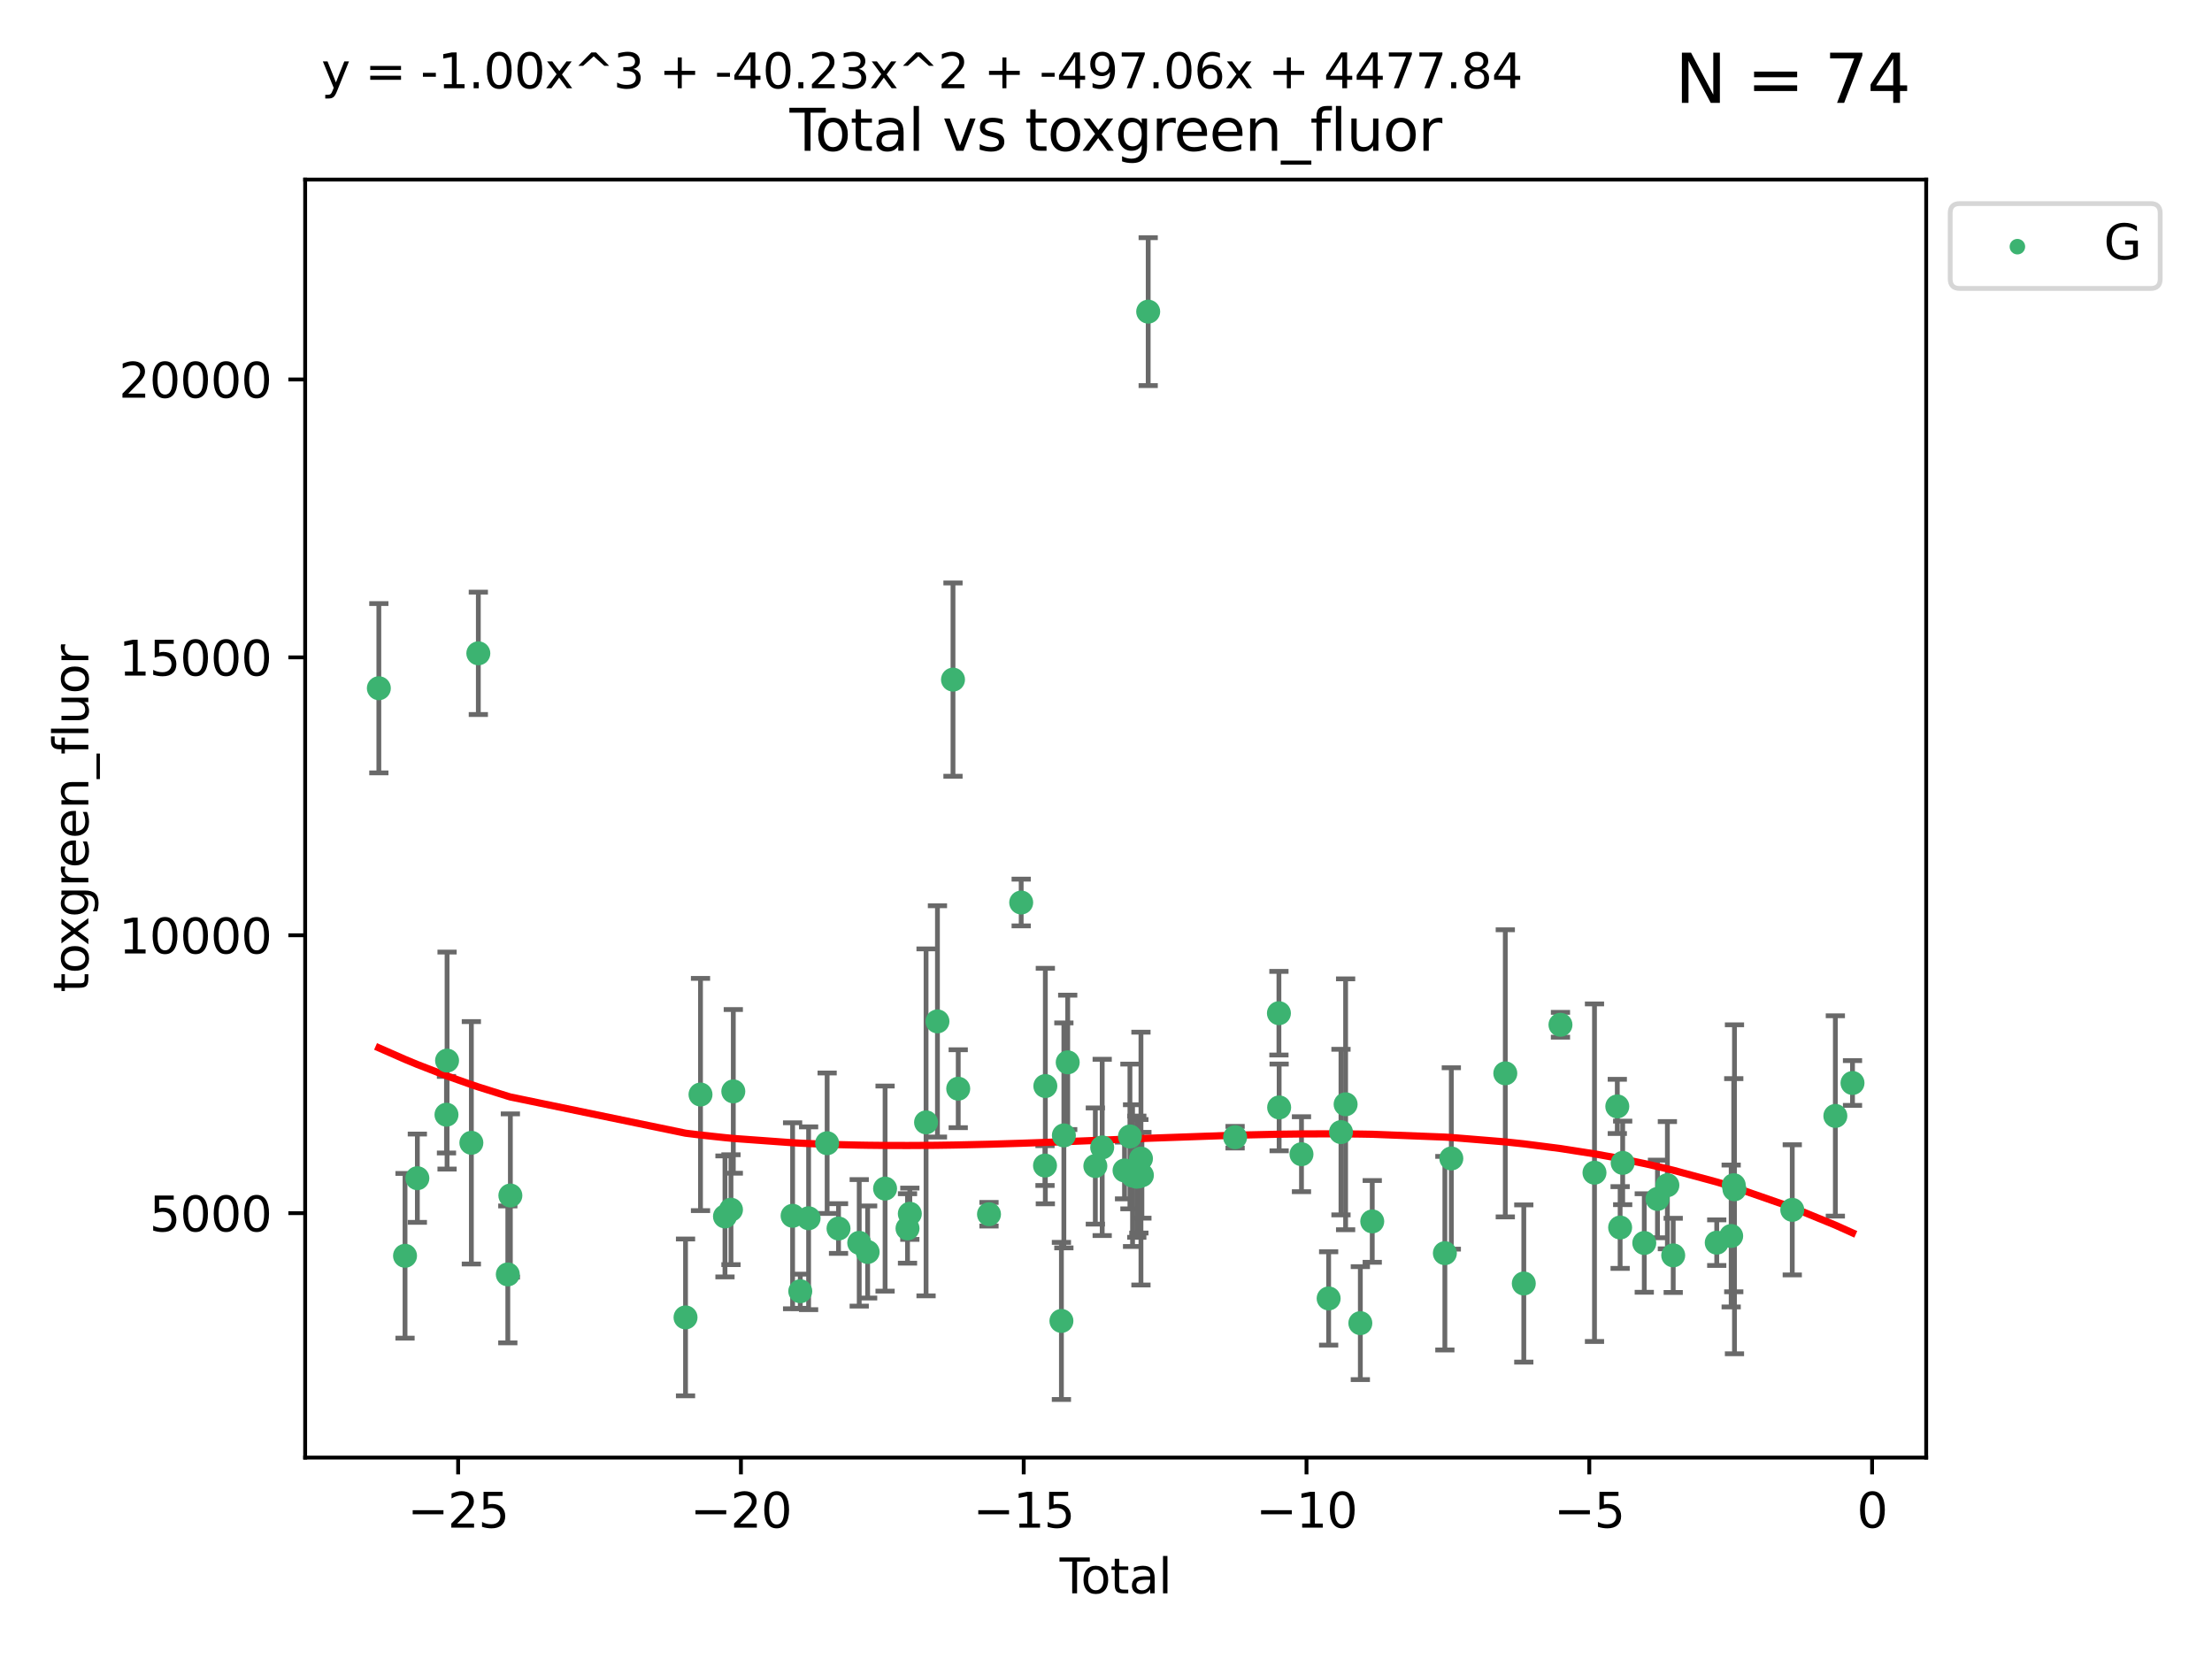 <?xml version="1.0" encoding="utf-8" standalone="no"?>
<!DOCTYPE svg PUBLIC "-//W3C//DTD SVG 1.1//EN"
  "http://www.w3.org/Graphics/SVG/1.1/DTD/svg11.dtd">
<svg xmlns:xlink="http://www.w3.org/1999/xlink" width="460.8pt" height="345.6pt" viewBox="0 0 460.8 345.6" xmlns="http://www.w3.org/2000/svg" version="1.1">
 <defs>
  <style type="text/css">*{stroke-linejoin: round; stroke-linecap: butt}</style>
 </defs>
 <g id="figure_1">
  <g id="patch_1">
   <path d="M 0 345.6 
L 460.8 345.6 
L 460.8 0 
L 0 0 
z
" style="fill: #ffffff"/>
  </g>
  <g id="axes_1">
   <g id="patch_2">
    <path d="M 63.571 303.64 
L 401.26 303.64 
L 401.26 37.411 
L 63.571 37.411 
z
" style="fill: #ffffff"/>
   </g>
   <g id="PathCollection_1">
    <defs>
     <path id="m370fd31df2" d="M 0 1.118 
C 0.297 1.118 0.581 1 0.791 0.791 
C 1 0.581 1.118 0.297 1.118 0 
C 1.118 -0.297 1 -0.581 0.791 -0.791 
C 0.581 -1 0.297 -1.118 0 -1.118 
C -0.297 -1.118 -0.581 -1 -0.791 -0.791 
C -1 -0.581 -1.118 -0.297 -1.118 0 
C -1.118 0.297 -1 0.581 -0.791 0.791 
C -0.581 1 -0.297 1.118 0 1.118 
z
" style="stroke: #3cb371"/>
    </defs>
    <g clip-path="url(#p7d0c2191d8)">
     <use xlink:href="#m370fd31df2" x="78.921" y="143.37" style="fill: #3cb371; stroke: #3cb371"/>
     <use xlink:href="#m370fd31df2" x="84.375" y="261.606" style="fill: #3cb371; stroke: #3cb371"/>
     <use xlink:href="#m370fd31df2" x="86.943" y="245.442" style="fill: #3cb371; stroke: #3cb371"/>
     <use xlink:href="#m370fd31df2" x="93.01" y="232.213" style="fill: #3cb371; stroke: #3cb371"/>
     <use xlink:href="#m370fd31df2" x="93.132" y="220.938" style="fill: #3cb371; stroke: #3cb371"/>
     <use xlink:href="#m370fd31df2" x="98.194" y="238.065" style="fill: #3cb371; stroke: #3cb371"/>
     <use xlink:href="#m370fd31df2" x="99.645" y="136.099" style="fill: #3cb371; stroke: #3cb371"/>
     <use xlink:href="#m370fd31df2" x="105.787" y="265.482" style="fill: #3cb371; stroke: #3cb371"/>
     <use xlink:href="#m370fd31df2" x="106.319" y="249.047" style="fill: #3cb371; stroke: #3cb371"/>
     <use xlink:href="#m370fd31df2" x="142.809" y="274.44" style="fill: #3cb371; stroke: #3cb371"/>
     <use xlink:href="#m370fd31df2" x="145.928" y="228.007" style="fill: #3cb371; stroke: #3cb371"/>
     <use xlink:href="#m370fd31df2" x="151.026" y="253.405" style="fill: #3cb371; stroke: #3cb371"/>
     <use xlink:href="#m370fd31df2" x="152.276" y="252.003" style="fill: #3cb371; stroke: #3cb371"/>
     <use xlink:href="#m370fd31df2" x="152.761" y="227.355" style="fill: #3cb371; stroke: #3cb371"/>
     <use xlink:href="#m370fd31df2" x="165.114" y="253.271" style="fill: #3cb371; stroke: #3cb371"/>
     <use xlink:href="#m370fd31df2" x="166.711" y="268.987" style="fill: #3cb371; stroke: #3cb371"/>
     <use xlink:href="#m370fd31df2" x="168.447" y="253.784" style="fill: #3cb371; stroke: #3cb371"/>
     <use xlink:href="#m370fd31df2" x="172.308" y="238.154" style="fill: #3cb371; stroke: #3cb371"/>
     <use xlink:href="#m370fd31df2" x="174.68" y="255.923" style="fill: #3cb371; stroke: #3cb371"/>
     <use xlink:href="#m370fd31df2" x="178.993" y="258.906" style="fill: #3cb371; stroke: #3cb371"/>
     <use xlink:href="#m370fd31df2" x="180.745" y="260.813" style="fill: #3cb371; stroke: #3cb371"/>
     <use xlink:href="#m370fd31df2" x="184.378" y="247.603" style="fill: #3cb371; stroke: #3cb371"/>
     <use xlink:href="#m370fd31df2" x="189.052" y="255.904" style="fill: #3cb371; stroke: #3cb371"/>
     <use xlink:href="#m370fd31df2" x="189.533" y="252.843" style="fill: #3cb371; stroke: #3cb371"/>
     <use xlink:href="#m370fd31df2" x="192.915" y="233.81" style="fill: #3cb371; stroke: #3cb371"/>
     <use xlink:href="#m370fd31df2" x="195.288" y="212.774" style="fill: #3cb371; stroke: #3cb371"/>
     <use xlink:href="#m370fd31df2" x="198.527" y="141.576" style="fill: #3cb371; stroke: #3cb371"/>
     <use xlink:href="#m370fd31df2" x="199.615" y="226.796" style="fill: #3cb371; stroke: #3cb371"/>
     <use xlink:href="#m370fd31df2" x="206.026" y="252.945" style="fill: #3cb371; stroke: #3cb371"/>
     <use xlink:href="#m370fd31df2" x="212.732" y="188.009" style="fill: #3cb371; stroke: #3cb371"/>
     <use xlink:href="#m370fd31df2" x="217.695" y="242.809" style="fill: #3cb371; stroke: #3cb371"/>
     <use xlink:href="#m370fd31df2" x="217.763" y="226.244" style="fill: #3cb371; stroke: #3cb371"/>
     <use xlink:href="#m370fd31df2" x="221.113" y="275.174" style="fill: #3cb371; stroke: #3cb371"/>
     <use xlink:href="#m370fd31df2" x="221.624" y="236.525" style="fill: #3cb371; stroke: #3cb371"/>
     <use xlink:href="#m370fd31df2" x="222.424" y="221.307" style="fill: #3cb371; stroke: #3cb371"/>
     <use xlink:href="#m370fd31df2" x="228.179" y="242.904" style="fill: #3cb371; stroke: #3cb371"/>
     <use xlink:href="#m370fd31df2" x="229.607" y="239.029" style="fill: #3cb371; stroke: #3cb371"/>
     <use xlink:href="#m370fd31df2" x="234.262" y="243.833" style="fill: #3cb371; stroke: #3cb371"/>
     <use xlink:href="#m370fd31df2" x="235.386" y="236.746" style="fill: #3cb371; stroke: #3cb371"/>
     <use xlink:href="#m370fd31df2" x="235.932" y="244.901" style="fill: #3cb371; stroke: #3cb371"/>
     <use xlink:href="#m370fd31df2" x="236.815" y="245.131" style="fill: #3cb371; stroke: #3cb371"/>
     <use xlink:href="#m370fd31df2" x="237.249" y="245.043" style="fill: #3cb371; stroke: #3cb371"/>
     <use xlink:href="#m370fd31df2" x="237.682" y="241.352" style="fill: #3cb371; stroke: #3cb371"/>
     <use xlink:href="#m370fd31df2" x="237.879" y="244.826" style="fill: #3cb371; stroke: #3cb371"/>
     <use xlink:href="#m370fd31df2" x="239.189" y="64.919" style="fill: #3cb371; stroke: #3cb371"/>
     <use xlink:href="#m370fd31df2" x="257.295" y="236.902" style="fill: #3cb371; stroke: #3cb371"/>
     <use xlink:href="#m370fd31df2" x="266.423" y="211.068" style="fill: #3cb371; stroke: #3cb371"/>
     <use xlink:href="#m370fd31df2" x="266.468" y="230.7" style="fill: #3cb371; stroke: #3cb371"/>
     <use xlink:href="#m370fd31df2" x="271.122" y="240.443" style="fill: #3cb371; stroke: #3cb371"/>
     <use xlink:href="#m370fd31df2" x="276.781" y="270.488" style="fill: #3cb371; stroke: #3cb371"/>
     <use xlink:href="#m370fd31df2" x="279.35" y="235.836" style="fill: #3cb371; stroke: #3cb371"/>
     <use xlink:href="#m370fd31df2" x="280.316" y="230.044" style="fill: #3cb371; stroke: #3cb371"/>
     <use xlink:href="#m370fd31df2" x="283.383" y="275.635" style="fill: #3cb371; stroke: #3cb371"/>
     <use xlink:href="#m370fd31df2" x="285.864" y="254.442" style="fill: #3cb371; stroke: #3cb371"/>
     <use xlink:href="#m370fd31df2" x="300.993" y="261.061" style="fill: #3cb371; stroke: #3cb371"/>
     <use xlink:href="#m370fd31df2" x="302.337" y="241.327" style="fill: #3cb371; stroke: #3cb371"/>
     <use xlink:href="#m370fd31df2" x="313.581" y="223.594" style="fill: #3cb371; stroke: #3cb371"/>
     <use xlink:href="#m370fd31df2" x="317.434" y="267.375" style="fill: #3cb371; stroke: #3cb371"/>
     <use xlink:href="#m370fd31df2" x="325.073" y="213.481" style="fill: #3cb371; stroke: #3cb371"/>
     <use xlink:href="#m370fd31df2" x="332.161" y="244.295" style="fill: #3cb371; stroke: #3cb371"/>
     <use xlink:href="#m370fd31df2" x="336.913" y="230.485" style="fill: #3cb371; stroke: #3cb371"/>
     <use xlink:href="#m370fd31df2" x="337.504" y="255.713" style="fill: #3cb371; stroke: #3cb371"/>
     <use xlink:href="#m370fd31df2" x="338.034" y="242.25" style="fill: #3cb371; stroke: #3cb371"/>
     <use xlink:href="#m370fd31df2" x="342.533" y="258.939" style="fill: #3cb371; stroke: #3cb371"/>
     <use xlink:href="#m370fd31df2" x="345.282" y="249.765" style="fill: #3cb371; stroke: #3cb371"/>
     <use xlink:href="#m370fd31df2" x="347.347" y="246.901" style="fill: #3cb371; stroke: #3cb371"/>
     <use xlink:href="#m370fd31df2" x="348.562" y="261.516" style="fill: #3cb371; stroke: #3cb371"/>
     <use xlink:href="#m370fd31df2" x="357.628" y="258.872" style="fill: #3cb371; stroke: #3cb371"/>
     <use xlink:href="#m370fd31df2" x="360.636" y="257.479" style="fill: #3cb371; stroke: #3cb371"/>
     <use xlink:href="#m370fd31df2" x="361.174" y="246.899" style="fill: #3cb371; stroke: #3cb371"/>
     <use xlink:href="#m370fd31df2" x="361.323" y="247.75" style="fill: #3cb371; stroke: #3cb371"/>
     <use xlink:href="#m370fd31df2" x="373.362" y="252.032" style="fill: #3cb371; stroke: #3cb371"/>
     <use xlink:href="#m370fd31df2" x="382.337" y="232.469" style="fill: #3cb371; stroke: #3cb371"/>
     <use xlink:href="#m370fd31df2" x="385.911" y="225.609" style="fill: #3cb371; stroke: #3cb371"/>
    </g>
   </g>
   <g id="matplotlib.axis_1">
    <g id="xtick_1">
     <g id="line2d_1">
      <defs>
       <path id="m472956d950" d="M 0 0 
L 0 3.5 
" style="stroke: #000000; stroke-width: 0.8"/>
      </defs>
      <g>
       <use xlink:href="#m472956d950" x="95.438" y="303.64" style="stroke: #000000; stroke-width: 0.8"/>
      </g>
     </g>
     <g id="text_1">
      <!-- −25 -->
      <g transform="translate(84.886 318.238)scale(0.1 -0.1)">
       <defs>
        <path id="DejaVuSans-2212" d="M 678 2272 
L 4684 2272 
L 4684 1741 
L 678 1741 
L 678 2272 
z
" transform="scale(0.016)"/>
        <path id="DejaVuSans-32" d="M 1228 531 
L 3431 531 
L 3431 0 
L 469 0 
L 469 531 
Q 828 903 1448 1529 
Q 2069 2156 2228 2338 
Q 2531 2678 2651 2914 
Q 2772 3150 2772 3378 
Q 2772 3750 2511 3984 
Q 2250 4219 1831 4219 
Q 1534 4219 1204 4116 
Q 875 4013 500 3803 
L 500 4441 
Q 881 4594 1212 4672 
Q 1544 4750 1819 4750 
Q 2544 4750 2975 4387 
Q 3406 4025 3406 3419 
Q 3406 3131 3298 2873 
Q 3191 2616 2906 2266 
Q 2828 2175 2409 1742 
Q 1991 1309 1228 531 
z
" transform="scale(0.016)"/>
        <path id="DejaVuSans-35" d="M 691 4666 
L 3169 4666 
L 3169 4134 
L 1269 4134 
L 1269 2991 
Q 1406 3038 1543 3061 
Q 1681 3084 1819 3084 
Q 2600 3084 3056 2656 
Q 3513 2228 3513 1497 
Q 3513 744 3044 326 
Q 2575 -91 1722 -91 
Q 1428 -91 1123 -41 
Q 819 9 494 109 
L 494 744 
Q 775 591 1075 516 
Q 1375 441 1709 441 
Q 2250 441 2565 725 
Q 2881 1009 2881 1497 
Q 2881 1984 2565 2268 
Q 2250 2553 1709 2553 
Q 1456 2553 1204 2497 
Q 953 2441 691 2322 
L 691 4666 
z
" transform="scale(0.016)"/>
       </defs>
       <use xlink:href="#DejaVuSans-2212"/>
       <use xlink:href="#DejaVuSans-32" x="83.789"/>
       <use xlink:href="#DejaVuSans-35" x="147.412"/>
      </g>
     </g>
    </g>
    <g id="xtick_2">
     <g id="line2d_2">
      <g>
       <use xlink:href="#m472956d950" x="154.349" y="303.64" style="stroke: #000000; stroke-width: 0.8"/>
      </g>
     </g>
     <g id="text_2">
      <!-- −20 -->
      <g transform="translate(143.796 318.238)scale(0.1 -0.1)">
       <defs>
        <path id="DejaVuSans-30" d="M 2034 4250 
Q 1547 4250 1301 3770 
Q 1056 3291 1056 2328 
Q 1056 1369 1301 889 
Q 1547 409 2034 409 
Q 2525 409 2770 889 
Q 3016 1369 3016 2328 
Q 3016 3291 2770 3770 
Q 2525 4250 2034 4250 
z
M 2034 4750 
Q 2819 4750 3233 4129 
Q 3647 3509 3647 2328 
Q 3647 1150 3233 529 
Q 2819 -91 2034 -91 
Q 1250 -91 836 529 
Q 422 1150 422 2328 
Q 422 3509 836 4129 
Q 1250 4750 2034 4750 
z
" transform="scale(0.016)"/>
       </defs>
       <use xlink:href="#DejaVuSans-2212"/>
       <use xlink:href="#DejaVuSans-32" x="83.789"/>
       <use xlink:href="#DejaVuSans-30" x="147.412"/>
      </g>
     </g>
    </g>
    <g id="xtick_3">
     <g id="line2d_3">
      <g>
       <use xlink:href="#m472956d950" x="213.259" y="303.64" style="stroke: #000000; stroke-width: 0.8"/>
      </g>
     </g>
     <g id="text_3">
      <!-- −15 -->
      <g transform="translate(202.707 318.238)scale(0.1 -0.1)">
       <defs>
        <path id="DejaVuSans-31" d="M 794 531 
L 1825 531 
L 1825 4091 
L 703 3866 
L 703 4441 
L 1819 4666 
L 2450 4666 
L 2450 531 
L 3481 531 
L 3481 0 
L 794 0 
L 794 531 
z
" transform="scale(0.016)"/>
       </defs>
       <use xlink:href="#DejaVuSans-2212"/>
       <use xlink:href="#DejaVuSans-31" x="83.789"/>
       <use xlink:href="#DejaVuSans-35" x="147.412"/>
      </g>
     </g>
    </g>
    <g id="xtick_4">
     <g id="line2d_4">
      <g>
       <use xlink:href="#m472956d950" x="272.17" y="303.64" style="stroke: #000000; stroke-width: 0.8"/>
      </g>
     </g>
     <g id="text_4">
      <!-- −10 -->
      <g transform="translate(261.617 318.238)scale(0.1 -0.1)">
       <use xlink:href="#DejaVuSans-2212"/>
       <use xlink:href="#DejaVuSans-31" x="83.789"/>
       <use xlink:href="#DejaVuSans-30" x="147.412"/>
      </g>
     </g>
    </g>
    <g id="xtick_5">
     <g id="line2d_5">
      <g>
       <use xlink:href="#m472956d950" x="331.08" y="303.64" style="stroke: #000000; stroke-width: 0.8"/>
      </g>
     </g>
     <g id="text_5">
      <!-- −5 -->
      <g transform="translate(323.709 318.238)scale(0.1 -0.1)">
       <use xlink:href="#DejaVuSans-2212"/>
       <use xlink:href="#DejaVuSans-35" x="83.789"/>
      </g>
     </g>
    </g>
    <g id="xtick_6">
     <g id="line2d_6">
      <g>
       <use xlink:href="#m472956d950" x="389.99" y="303.64" style="stroke: #000000; stroke-width: 0.8"/>
      </g>
     </g>
     <g id="text_6">
      <!-- 0 -->
      <g transform="translate(386.809 318.238)scale(0.1 -0.1)">
       <use xlink:href="#DejaVuSans-30"/>
      </g>
     </g>
    </g>
    <g id="text_7">
     <!-- Total -->
     <g transform="translate(220.739 331.917)scale(0.1 -0.1)">
      <defs>
       <path id="DejaVuSans-54" d="M -19 4666 
L 3928 4666 
L 3928 4134 
L 2272 4134 
L 2272 0 
L 1638 0 
L 1638 4134 
L -19 4134 
L -19 4666 
z
" transform="scale(0.016)"/>
       <path id="DejaVuSans-6f" d="M 1959 3097 
Q 1497 3097 1228 2736 
Q 959 2375 959 1747 
Q 959 1119 1226 758 
Q 1494 397 1959 397 
Q 2419 397 2687 759 
Q 2956 1122 2956 1747 
Q 2956 2369 2687 2733 
Q 2419 3097 1959 3097 
z
M 1959 3584 
Q 2709 3584 3137 3096 
Q 3566 2609 3566 1747 
Q 3566 888 3137 398 
Q 2709 -91 1959 -91 
Q 1206 -91 779 398 
Q 353 888 353 1747 
Q 353 2609 779 3096 
Q 1206 3584 1959 3584 
z
" transform="scale(0.016)"/>
       <path id="DejaVuSans-74" d="M 1172 4494 
L 1172 3500 
L 2356 3500 
L 2356 3053 
L 1172 3053 
L 1172 1153 
Q 1172 725 1289 603 
Q 1406 481 1766 481 
L 2356 481 
L 2356 0 
L 1766 0 
Q 1100 0 847 248 
Q 594 497 594 1153 
L 594 3053 
L 172 3053 
L 172 3500 
L 594 3500 
L 594 4494 
L 1172 4494 
z
" transform="scale(0.016)"/>
       <path id="DejaVuSans-61" d="M 2194 1759 
Q 1497 1759 1228 1600 
Q 959 1441 959 1056 
Q 959 750 1161 570 
Q 1363 391 1709 391 
Q 2188 391 2477 730 
Q 2766 1069 2766 1631 
L 2766 1759 
L 2194 1759 
z
M 3341 1997 
L 3341 0 
L 2766 0 
L 2766 531 
Q 2569 213 2275 61 
Q 1981 -91 1556 -91 
Q 1019 -91 701 211 
Q 384 513 384 1019 
Q 384 1609 779 1909 
Q 1175 2209 1959 2209 
L 2766 2209 
L 2766 2266 
Q 2766 2663 2505 2880 
Q 2244 3097 1772 3097 
Q 1472 3097 1187 3025 
Q 903 2953 641 2809 
L 641 3341 
Q 956 3463 1253 3523 
Q 1550 3584 1831 3584 
Q 2591 3584 2966 3190 
Q 3341 2797 3341 1997 
z
" transform="scale(0.016)"/>
       <path id="DejaVuSans-6c" d="M 603 4863 
L 1178 4863 
L 1178 0 
L 603 0 
L 603 4863 
z
" transform="scale(0.016)"/>
      </defs>
      <use xlink:href="#DejaVuSans-54"/>
      <use xlink:href="#DejaVuSans-6f" x="44.084"/>
      <use xlink:href="#DejaVuSans-74" x="105.266"/>
      <use xlink:href="#DejaVuSans-61" x="144.475"/>
      <use xlink:href="#DejaVuSans-6c" x="205.754"/>
     </g>
    </g>
   </g>
   <g id="matplotlib.axis_2">
    <g id="ytick_1">
     <g id="line2d_7">
      <defs>
       <path id="mb4a9c0142c" d="M 0 0 
L -3.5 0 
" style="stroke: #000000; stroke-width: 0.8"/>
      </defs>
      <g>
       <use xlink:href="#mb4a9c0142c" x="63.571" y="252.72" style="stroke: #000000; stroke-width: 0.8"/>
      </g>
     </g>
     <g id="text_8">
      <!-- 5000 -->
      <g transform="translate(31.121 256.519)scale(0.1 -0.1)">
       <use xlink:href="#DejaVuSans-35"/>
       <use xlink:href="#DejaVuSans-30" x="63.623"/>
       <use xlink:href="#DejaVuSans-30" x="127.246"/>
       <use xlink:href="#DejaVuSans-30" x="190.869"/>
      </g>
     </g>
    </g>
    <g id="ytick_2">
     <g id="line2d_8">
      <g>
       <use xlink:href="#mb4a9c0142c" x="63.571" y="194.829" style="stroke: #000000; stroke-width: 0.8"/>
      </g>
     </g>
     <g id="text_9">
      <!-- 10000 -->
      <g transform="translate(24.759 198.629)scale(0.1 -0.1)">
       <use xlink:href="#DejaVuSans-31"/>
       <use xlink:href="#DejaVuSans-30" x="63.623"/>
       <use xlink:href="#DejaVuSans-30" x="127.246"/>
       <use xlink:href="#DejaVuSans-30" x="190.869"/>
       <use xlink:href="#DejaVuSans-30" x="254.492"/>
      </g>
     </g>
    </g>
    <g id="ytick_3">
     <g id="line2d_9">
      <g>
       <use xlink:href="#mb4a9c0142c" x="63.571" y="136.939" style="stroke: #000000; stroke-width: 0.8"/>
      </g>
     </g>
     <g id="text_10">
      <!-- 15000 -->
      <g transform="translate(24.759 140.738)scale(0.1 -0.1)">
       <use xlink:href="#DejaVuSans-31"/>
       <use xlink:href="#DejaVuSans-35" x="63.623"/>
       <use xlink:href="#DejaVuSans-30" x="127.246"/>
       <use xlink:href="#DejaVuSans-30" x="190.869"/>
       <use xlink:href="#DejaVuSans-30" x="254.492"/>
      </g>
     </g>
    </g>
    <g id="ytick_4">
     <g id="line2d_10">
      <g>
       <use xlink:href="#mb4a9c0142c" x="63.571" y="79.049" style="stroke: #000000; stroke-width: 0.8"/>
      </g>
     </g>
     <g id="text_11">
      <!-- 20000 -->
      <g transform="translate(24.759 82.848)scale(0.1 -0.1)">
       <use xlink:href="#DejaVuSans-32"/>
       <use xlink:href="#DejaVuSans-30" x="63.623"/>
       <use xlink:href="#DejaVuSans-30" x="127.246"/>
       <use xlink:href="#DejaVuSans-30" x="190.869"/>
       <use xlink:href="#DejaVuSans-30" x="254.492"/>
      </g>
     </g>
    </g>
    <g id="text_12">
     <!-- toxgreen_fluor -->
     <g transform="translate(18.401 206.72)rotate(-90)scale(0.1 -0.1)">
      <defs>
       <path id="DejaVuSans-78" d="M 3513 3500 
L 2247 1797 
L 3578 0 
L 2900 0 
L 1881 1375 
L 863 0 
L 184 0 
L 1544 1831 
L 300 3500 
L 978 3500 
L 1906 2253 
L 2834 3500 
L 3513 3500 
z
" transform="scale(0.016)"/>
       <path id="DejaVuSans-67" d="M 2906 1791 
Q 2906 2416 2648 2759 
Q 2391 3103 1925 3103 
Q 1463 3103 1205 2759 
Q 947 2416 947 1791 
Q 947 1169 1205 825 
Q 1463 481 1925 481 
Q 2391 481 2648 825 
Q 2906 1169 2906 1791 
z
M 3481 434 
Q 3481 -459 3084 -895 
Q 2688 -1331 1869 -1331 
Q 1566 -1331 1297 -1286 
Q 1028 -1241 775 -1147 
L 775 -588 
Q 1028 -725 1275 -790 
Q 1522 -856 1778 -856 
Q 2344 -856 2625 -561 
Q 2906 -266 2906 331 
L 2906 616 
Q 2728 306 2450 153 
Q 2172 0 1784 0 
Q 1141 0 747 490 
Q 353 981 353 1791 
Q 353 2603 747 3093 
Q 1141 3584 1784 3584 
Q 2172 3584 2450 3431 
Q 2728 3278 2906 2969 
L 2906 3500 
L 3481 3500 
L 3481 434 
z
" transform="scale(0.016)"/>
       <path id="DejaVuSans-72" d="M 2631 2963 
Q 2534 3019 2420 3045 
Q 2306 3072 2169 3072 
Q 1681 3072 1420 2755 
Q 1159 2438 1159 1844 
L 1159 0 
L 581 0 
L 581 3500 
L 1159 3500 
L 1159 2956 
Q 1341 3275 1631 3429 
Q 1922 3584 2338 3584 
Q 2397 3584 2469 3576 
Q 2541 3569 2628 3553 
L 2631 2963 
z
" transform="scale(0.016)"/>
       <path id="DejaVuSans-65" d="M 3597 1894 
L 3597 1613 
L 953 1613 
Q 991 1019 1311 708 
Q 1631 397 2203 397 
Q 2534 397 2845 478 
Q 3156 559 3463 722 
L 3463 178 
Q 3153 47 2828 -22 
Q 2503 -91 2169 -91 
Q 1331 -91 842 396 
Q 353 884 353 1716 
Q 353 2575 817 3079 
Q 1281 3584 2069 3584 
Q 2775 3584 3186 3129 
Q 3597 2675 3597 1894 
z
M 3022 2063 
Q 3016 2534 2758 2815 
Q 2500 3097 2075 3097 
Q 1594 3097 1305 2825 
Q 1016 2553 972 2059 
L 3022 2063 
z
" transform="scale(0.016)"/>
       <path id="DejaVuSans-6e" d="M 3513 2113 
L 3513 0 
L 2938 0 
L 2938 2094 
Q 2938 2591 2744 2837 
Q 2550 3084 2163 3084 
Q 1697 3084 1428 2787 
Q 1159 2491 1159 1978 
L 1159 0 
L 581 0 
L 581 3500 
L 1159 3500 
L 1159 2956 
Q 1366 3272 1645 3428 
Q 1925 3584 2291 3584 
Q 2894 3584 3203 3211 
Q 3513 2838 3513 2113 
z
" transform="scale(0.016)"/>
       <path id="DejaVuSans-5f" d="M 3263 -1063 
L 3263 -1509 
L -63 -1509 
L -63 -1063 
L 3263 -1063 
z
" transform="scale(0.016)"/>
       <path id="DejaVuSans-66" d="M 2375 4863 
L 2375 4384 
L 1825 4384 
Q 1516 4384 1395 4259 
Q 1275 4134 1275 3809 
L 1275 3500 
L 2222 3500 
L 2222 3053 
L 1275 3053 
L 1275 0 
L 697 0 
L 697 3053 
L 147 3053 
L 147 3500 
L 697 3500 
L 697 3744 
Q 697 4328 969 4595 
Q 1241 4863 1831 4863 
L 2375 4863 
z
" transform="scale(0.016)"/>
       <path id="DejaVuSans-75" d="M 544 1381 
L 544 3500 
L 1119 3500 
L 1119 1403 
Q 1119 906 1312 657 
Q 1506 409 1894 409 
Q 2359 409 2629 706 
Q 2900 1003 2900 1516 
L 2900 3500 
L 3475 3500 
L 3475 0 
L 2900 0 
L 2900 538 
Q 2691 219 2414 64 
Q 2138 -91 1772 -91 
Q 1169 -91 856 284 
Q 544 659 544 1381 
z
M 1991 3584 
L 1991 3584 
z
" transform="scale(0.016)"/>
      </defs>
      <use xlink:href="#DejaVuSans-74"/>
      <use xlink:href="#DejaVuSans-6f" x="39.209"/>
      <use xlink:href="#DejaVuSans-78" x="97.266"/>
      <use xlink:href="#DejaVuSans-67" x="156.445"/>
      <use xlink:href="#DejaVuSans-72" x="219.922"/>
      <use xlink:href="#DejaVuSans-65" x="258.785"/>
      <use xlink:href="#DejaVuSans-65" x="320.309"/>
      <use xlink:href="#DejaVuSans-6e" x="381.832"/>
      <use xlink:href="#DejaVuSans-5f" x="445.211"/>
      <use xlink:href="#DejaVuSans-66" x="495.211"/>
      <use xlink:href="#DejaVuSans-6c" x="530.416"/>
      <use xlink:href="#DejaVuSans-75" x="558.199"/>
      <use xlink:href="#DejaVuSans-6f" x="621.578"/>
      <use xlink:href="#DejaVuSans-72" x="682.76"/>
     </g>
    </g>
   </g>
   <g id="LineCollection_1">
    <path d="M 78.921 161.003 
L 78.921 125.738 
" clip-path="url(#p7d0c2191d8)" style="fill: none; stroke: #696969"/>
    <path d="M 84.375 278.758 
L 84.375 244.455 
" clip-path="url(#p7d0c2191d8)" style="fill: none; stroke: #696969"/>
    <path d="M 86.943 254.639 
L 86.943 236.244 
" clip-path="url(#p7d0c2191d8)" style="fill: none; stroke: #696969"/>
    <path d="M 93.01 240.191 
L 93.01 224.235 
" clip-path="url(#p7d0c2191d8)" style="fill: none; stroke: #696969"/>
    <path d="M 93.132 243.538 
L 93.132 198.337 
" clip-path="url(#p7d0c2191d8)" style="fill: none; stroke: #696969"/>
    <path d="M 98.194 263.313 
L 98.194 212.817 
" clip-path="url(#p7d0c2191d8)" style="fill: none; stroke: #696969"/>
    <path d="M 99.645 148.845 
L 99.645 123.353 
" clip-path="url(#p7d0c2191d8)" style="fill: none; stroke: #696969"/>
    <path d="M 105.787 279.739 
L 105.787 251.224 
" clip-path="url(#p7d0c2191d8)" style="fill: none; stroke: #696969"/>
    <path d="M 106.319 266.051 
L 106.319 232.043 
" clip-path="url(#p7d0c2191d8)" style="fill: none; stroke: #696969"/>
    <path d="M 142.809 290.779 
L 142.809 258.101 
" clip-path="url(#p7d0c2191d8)" style="fill: none; stroke: #696969"/>
    <path d="M 145.928 252.196 
L 145.928 203.817 
" clip-path="url(#p7d0c2191d8)" style="fill: none; stroke: #696969"/>
    <path d="M 151.026 266.008 
L 151.026 240.802 
" clip-path="url(#p7d0c2191d8)" style="fill: none; stroke: #696969"/>
    <path d="M 152.276 263.452 
L 152.276 240.554 
" clip-path="url(#p7d0c2191d8)" style="fill: none; stroke: #696969"/>
    <path d="M 152.761 244.405 
L 152.761 210.306 
" clip-path="url(#p7d0c2191d8)" style="fill: none; stroke: #696969"/>
    <path d="M 165.114 272.644 
L 165.114 233.898 
" clip-path="url(#p7d0c2191d8)" style="fill: none; stroke: #696969"/>
    <path d="M 166.711 272.544 
L 166.711 265.429 
" clip-path="url(#p7d0c2191d8)" style="fill: none; stroke: #696969"/>
    <path d="M 168.447 272.82 
L 168.447 234.749 
" clip-path="url(#p7d0c2191d8)" style="fill: none; stroke: #696969"/>
    <path d="M 172.308 252.782 
L 172.308 223.526 
" clip-path="url(#p7d0c2191d8)" style="fill: none; stroke: #696969"/>
    <path d="M 174.68 261.1 
L 174.68 250.747 
" clip-path="url(#p7d0c2191d8)" style="fill: none; stroke: #696969"/>
    <path d="M 178.993 272.086 
L 178.993 245.727 
" clip-path="url(#p7d0c2191d8)" style="fill: none; stroke: #696969"/>
    <path d="M 180.745 270.407 
L 180.745 251.219 
" clip-path="url(#p7d0c2191d8)" style="fill: none; stroke: #696969"/>
    <path d="M 184.378 268.963 
L 184.378 226.243 
" clip-path="url(#p7d0c2191d8)" style="fill: none; stroke: #696969"/>
    <path d="M 189.052 263.138 
L 189.052 248.671 
" clip-path="url(#p7d0c2191d8)" style="fill: none; stroke: #696969"/>
    <path d="M 189.533 258.189 
L 189.533 247.497 
" clip-path="url(#p7d0c2191d8)" style="fill: none; stroke: #696969"/>
    <path d="M 192.915 269.952 
L 192.915 197.668 
" clip-path="url(#p7d0c2191d8)" style="fill: none; stroke: #696969"/>
    <path d="M 195.288 236.863 
L 195.288 188.685 
" clip-path="url(#p7d0c2191d8)" style="fill: none; stroke: #696969"/>
    <path d="M 198.527 161.712 
L 198.527 121.441 
" clip-path="url(#p7d0c2191d8)" style="fill: none; stroke: #696969"/>
    <path d="M 199.615 234.912 
L 199.615 218.68 
" clip-path="url(#p7d0c2191d8)" style="fill: none; stroke: #696969"/>
    <path d="M 206.026 255.405 
L 206.026 250.485 
" clip-path="url(#p7d0c2191d8)" style="fill: none; stroke: #696969"/>
    <path d="M 212.732 192.875 
L 212.732 183.142 
" clip-path="url(#p7d0c2191d8)" style="fill: none; stroke: #696969"/>
    <path d="M 217.695 246.959 
L 217.695 238.659 
" clip-path="url(#p7d0c2191d8)" style="fill: none; stroke: #696969"/>
    <path d="M 217.763 250.775 
L 217.763 201.714 
" clip-path="url(#p7d0c2191d8)" style="fill: none; stroke: #696969"/>
    <path d="M 221.113 291.539 
L 221.113 258.809 
" clip-path="url(#p7d0c2191d8)" style="fill: none; stroke: #696969"/>
    <path d="M 221.624 259.955 
L 221.624 213.095 
" clip-path="url(#p7d0c2191d8)" style="fill: none; stroke: #696969"/>
    <path d="M 222.424 235.303 
L 222.424 207.311 
" clip-path="url(#p7d0c2191d8)" style="fill: none; stroke: #696969"/>
    <path d="M 228.179 255.004 
L 228.179 230.804 
" clip-path="url(#p7d0c2191d8)" style="fill: none; stroke: #696969"/>
    <path d="M 229.607 257.391 
L 229.607 220.667 
" clip-path="url(#p7d0c2191d8)" style="fill: none; stroke: #696969"/>
    <path d="M 234.262 249.742 
L 234.262 237.924 
" clip-path="url(#p7d0c2191d8)" style="fill: none; stroke: #696969"/>
    <path d="M 235.386 251.822 
L 235.386 221.67 
" clip-path="url(#p7d0c2191d8)" style="fill: none; stroke: #696969"/>
    <path d="M 235.932 259.667 
L 235.932 230.134 
" clip-path="url(#p7d0c2191d8)" style="fill: none; stroke: #696969"/>
    <path d="M 236.815 257.763 
L 236.815 232.499 
" clip-path="url(#p7d0c2191d8)" style="fill: none; stroke: #696969"/>
    <path d="M 237.249 256.863 
L 237.249 233.223 
" clip-path="url(#p7d0c2191d8)" style="fill: none; stroke: #696969"/>
    <path d="M 237.682 267.686 
L 237.682 215.018 
" clip-path="url(#p7d0c2191d8)" style="fill: none; stroke: #696969"/>
    <path d="M 237.879 253.768 
L 237.879 235.884 
" clip-path="url(#p7d0c2191d8)" style="fill: none; stroke: #696969"/>
    <path d="M 239.189 80.325 
L 239.189 49.513 
" clip-path="url(#p7d0c2191d8)" style="fill: none; stroke: #696969"/>
    <path d="M 257.295 239.152 
L 257.295 234.652 
" clip-path="url(#p7d0c2191d8)" style="fill: none; stroke: #696969"/>
    <path d="M 266.423 219.776 
L 266.423 202.359 
" clip-path="url(#p7d0c2191d8)" style="fill: none; stroke: #696969"/>
    <path d="M 266.468 239.735 
L 266.468 221.665 
" clip-path="url(#p7d0c2191d8)" style="fill: none; stroke: #696969"/>
    <path d="M 271.122 248.248 
L 271.122 232.637 
" clip-path="url(#p7d0c2191d8)" style="fill: none; stroke: #696969"/>
    <path d="M 276.781 280.211 
L 276.781 260.765 
" clip-path="url(#p7d0c2191d8)" style="fill: none; stroke: #696969"/>
    <path d="M 279.35 253.084 
L 279.35 218.588 
" clip-path="url(#p7d0c2191d8)" style="fill: none; stroke: #696969"/>
    <path d="M 280.316 256.177 
L 280.316 203.911 
" clip-path="url(#p7d0c2191d8)" style="fill: none; stroke: #696969"/>
    <path d="M 283.383 287.4 
L 283.383 263.87 
" clip-path="url(#p7d0c2191d8)" style="fill: none; stroke: #696969"/>
    <path d="M 285.864 262.955 
L 285.864 245.929 
" clip-path="url(#p7d0c2191d8)" style="fill: none; stroke: #696969"/>
    <path d="M 300.993 281.223 
L 300.993 240.899 
" clip-path="url(#p7d0c2191d8)" style="fill: none; stroke: #696969"/>
    <path d="M 302.337 260.22 
L 302.337 222.434 
" clip-path="url(#p7d0c2191d8)" style="fill: none; stroke: #696969"/>
    <path d="M 313.581 253.5 
L 313.581 193.688 
" clip-path="url(#p7d0c2191d8)" style="fill: none; stroke: #696969"/>
    <path d="M 317.434 283.753 
L 317.434 250.997 
" clip-path="url(#p7d0c2191d8)" style="fill: none; stroke: #696969"/>
    <path d="M 325.073 216.068 
L 325.073 210.894 
" clip-path="url(#p7d0c2191d8)" style="fill: none; stroke: #696969"/>
    <path d="M 332.161 279.452 
L 332.161 209.138 
" clip-path="url(#p7d0c2191d8)" style="fill: none; stroke: #696969"/>
    <path d="M 336.913 236.131 
L 336.913 224.839 
" clip-path="url(#p7d0c2191d8)" style="fill: none; stroke: #696969"/>
    <path d="M 337.504 264.228 
L 337.504 247.197 
" clip-path="url(#p7d0c2191d8)" style="fill: none; stroke: #696969"/>
    <path d="M 338.034 250.949 
L 338.034 233.551 
" clip-path="url(#p7d0c2191d8)" style="fill: none; stroke: #696969"/>
    <path d="M 342.533 269.203 
L 342.533 248.676 
" clip-path="url(#p7d0c2191d8)" style="fill: none; stroke: #696969"/>
    <path d="M 345.282 257.849 
L 345.282 241.681 
" clip-path="url(#p7d0c2191d8)" style="fill: none; stroke: #696969"/>
    <path d="M 347.347 260.158 
L 347.347 233.645 
" clip-path="url(#p7d0c2191d8)" style="fill: none; stroke: #696969"/>
    <path d="M 348.562 269.243 
L 348.562 253.788 
" clip-path="url(#p7d0c2191d8)" style="fill: none; stroke: #696969"/>
    <path d="M 357.628 263.624 
L 357.628 254.119 
" clip-path="url(#p7d0c2191d8)" style="fill: none; stroke: #696969"/>
    <path d="M 360.636 272.257 
L 360.636 242.701 
" clip-path="url(#p7d0c2191d8)" style="fill: none; stroke: #696969"/>
    <path d="M 361.174 269.1 
L 361.174 224.698 
" clip-path="url(#p7d0c2191d8)" style="fill: none; stroke: #696969"/>
    <path d="M 361.323 282.012 
L 361.323 213.488 
" clip-path="url(#p7d0c2191d8)" style="fill: none; stroke: #696969"/>
    <path d="M 373.362 265.591 
L 373.362 238.474 
" clip-path="url(#p7d0c2191d8)" style="fill: none; stroke: #696969"/>
    <path d="M 382.337 253.336 
L 382.337 211.602 
" clip-path="url(#p7d0c2191d8)" style="fill: none; stroke: #696969"/>
    <path d="M 385.911 230.271 
L 385.911 220.947 
" clip-path="url(#p7d0c2191d8)" style="fill: none; stroke: #696969"/>
   </g>
   <g id="line2d_11">
    <defs>
     <path id="ma5f1e95028" d="M 2 0 
L -2 -0 
" style="stroke: #696969"/>
    </defs>
    <g clip-path="url(#p7d0c2191d8)">
     <use xlink:href="#ma5f1e95028" x="78.921" y="161.003" style="fill: #696969; stroke: #696969"/>
     <use xlink:href="#ma5f1e95028" x="84.375" y="278.758" style="fill: #696969; stroke: #696969"/>
     <use xlink:href="#ma5f1e95028" x="86.943" y="254.639" style="fill: #696969; stroke: #696969"/>
     <use xlink:href="#ma5f1e95028" x="93.01" y="240.191" style="fill: #696969; stroke: #696969"/>
     <use xlink:href="#ma5f1e95028" x="93.132" y="243.538" style="fill: #696969; stroke: #696969"/>
     <use xlink:href="#ma5f1e95028" x="98.194" y="263.313" style="fill: #696969; stroke: #696969"/>
     <use xlink:href="#ma5f1e95028" x="99.645" y="148.845" style="fill: #696969; stroke: #696969"/>
     <use xlink:href="#ma5f1e95028" x="105.787" y="279.739" style="fill: #696969; stroke: #696969"/>
     <use xlink:href="#ma5f1e95028" x="106.319" y="266.051" style="fill: #696969; stroke: #696969"/>
     <use xlink:href="#ma5f1e95028" x="142.809" y="290.779" style="fill: #696969; stroke: #696969"/>
     <use xlink:href="#ma5f1e95028" x="145.928" y="252.196" style="fill: #696969; stroke: #696969"/>
     <use xlink:href="#ma5f1e95028" x="151.026" y="266.008" style="fill: #696969; stroke: #696969"/>
     <use xlink:href="#ma5f1e95028" x="152.276" y="263.452" style="fill: #696969; stroke: #696969"/>
     <use xlink:href="#ma5f1e95028" x="152.761" y="244.405" style="fill: #696969; stroke: #696969"/>
     <use xlink:href="#ma5f1e95028" x="165.114" y="272.644" style="fill: #696969; stroke: #696969"/>
     <use xlink:href="#ma5f1e95028" x="166.711" y="272.544" style="fill: #696969; stroke: #696969"/>
     <use xlink:href="#ma5f1e95028" x="168.447" y="272.82" style="fill: #696969; stroke: #696969"/>
     <use xlink:href="#ma5f1e95028" x="172.308" y="252.782" style="fill: #696969; stroke: #696969"/>
     <use xlink:href="#ma5f1e95028" x="174.68" y="261.1" style="fill: #696969; stroke: #696969"/>
     <use xlink:href="#ma5f1e95028" x="178.993" y="272.086" style="fill: #696969; stroke: #696969"/>
     <use xlink:href="#ma5f1e95028" x="180.745" y="270.407" style="fill: #696969; stroke: #696969"/>
     <use xlink:href="#ma5f1e95028" x="184.378" y="268.963" style="fill: #696969; stroke: #696969"/>
     <use xlink:href="#ma5f1e95028" x="189.052" y="263.138" style="fill: #696969; stroke: #696969"/>
     <use xlink:href="#ma5f1e95028" x="189.533" y="258.189" style="fill: #696969; stroke: #696969"/>
     <use xlink:href="#ma5f1e95028" x="192.915" y="269.952" style="fill: #696969; stroke: #696969"/>
     <use xlink:href="#ma5f1e95028" x="195.288" y="236.863" style="fill: #696969; stroke: #696969"/>
     <use xlink:href="#ma5f1e95028" x="198.527" y="161.712" style="fill: #696969; stroke: #696969"/>
     <use xlink:href="#ma5f1e95028" x="199.615" y="234.912" style="fill: #696969; stroke: #696969"/>
     <use xlink:href="#ma5f1e95028" x="206.026" y="255.405" style="fill: #696969; stroke: #696969"/>
     <use xlink:href="#ma5f1e95028" x="212.732" y="192.875" style="fill: #696969; stroke: #696969"/>
     <use xlink:href="#ma5f1e95028" x="217.695" y="246.959" style="fill: #696969; stroke: #696969"/>
     <use xlink:href="#ma5f1e95028" x="217.763" y="250.775" style="fill: #696969; stroke: #696969"/>
     <use xlink:href="#ma5f1e95028" x="221.113" y="291.539" style="fill: #696969; stroke: #696969"/>
     <use xlink:href="#ma5f1e95028" x="221.624" y="259.955" style="fill: #696969; stroke: #696969"/>
     <use xlink:href="#ma5f1e95028" x="222.424" y="235.303" style="fill: #696969; stroke: #696969"/>
     <use xlink:href="#ma5f1e95028" x="228.179" y="255.004" style="fill: #696969; stroke: #696969"/>
     <use xlink:href="#ma5f1e95028" x="229.607" y="257.391" style="fill: #696969; stroke: #696969"/>
     <use xlink:href="#ma5f1e95028" x="234.262" y="249.742" style="fill: #696969; stroke: #696969"/>
     <use xlink:href="#ma5f1e95028" x="235.386" y="251.822" style="fill: #696969; stroke: #696969"/>
     <use xlink:href="#ma5f1e95028" x="235.932" y="259.667" style="fill: #696969; stroke: #696969"/>
     <use xlink:href="#ma5f1e95028" x="236.815" y="257.763" style="fill: #696969; stroke: #696969"/>
     <use xlink:href="#ma5f1e95028" x="237.249" y="256.863" style="fill: #696969; stroke: #696969"/>
     <use xlink:href="#ma5f1e95028" x="237.682" y="267.686" style="fill: #696969; stroke: #696969"/>
     <use xlink:href="#ma5f1e95028" x="237.879" y="253.768" style="fill: #696969; stroke: #696969"/>
     <use xlink:href="#ma5f1e95028" x="239.189" y="80.325" style="fill: #696969; stroke: #696969"/>
     <use xlink:href="#ma5f1e95028" x="257.295" y="239.152" style="fill: #696969; stroke: #696969"/>
     <use xlink:href="#ma5f1e95028" x="266.423" y="219.776" style="fill: #696969; stroke: #696969"/>
     <use xlink:href="#ma5f1e95028" x="266.468" y="239.735" style="fill: #696969; stroke: #696969"/>
     <use xlink:href="#ma5f1e95028" x="271.122" y="248.248" style="fill: #696969; stroke: #696969"/>
     <use xlink:href="#ma5f1e95028" x="276.781" y="280.211" style="fill: #696969; stroke: #696969"/>
     <use xlink:href="#ma5f1e95028" x="279.35" y="253.084" style="fill: #696969; stroke: #696969"/>
     <use xlink:href="#ma5f1e95028" x="280.316" y="256.177" style="fill: #696969; stroke: #696969"/>
     <use xlink:href="#ma5f1e95028" x="283.383" y="287.4" style="fill: #696969; stroke: #696969"/>
     <use xlink:href="#ma5f1e95028" x="285.864" y="262.955" style="fill: #696969; stroke: #696969"/>
     <use xlink:href="#ma5f1e95028" x="300.993" y="281.223" style="fill: #696969; stroke: #696969"/>
     <use xlink:href="#ma5f1e95028" x="302.337" y="260.22" style="fill: #696969; stroke: #696969"/>
     <use xlink:href="#ma5f1e95028" x="313.581" y="253.5" style="fill: #696969; stroke: #696969"/>
     <use xlink:href="#ma5f1e95028" x="317.434" y="283.753" style="fill: #696969; stroke: #696969"/>
     <use xlink:href="#ma5f1e95028" x="325.073" y="216.068" style="fill: #696969; stroke: #696969"/>
     <use xlink:href="#ma5f1e95028" x="332.161" y="279.452" style="fill: #696969; stroke: #696969"/>
     <use xlink:href="#ma5f1e95028" x="336.913" y="236.131" style="fill: #696969; stroke: #696969"/>
     <use xlink:href="#ma5f1e95028" x="337.504" y="264.228" style="fill: #696969; stroke: #696969"/>
     <use xlink:href="#ma5f1e95028" x="338.034" y="250.949" style="fill: #696969; stroke: #696969"/>
     <use xlink:href="#ma5f1e95028" x="342.533" y="269.203" style="fill: #696969; stroke: #696969"/>
     <use xlink:href="#ma5f1e95028" x="345.282" y="257.849" style="fill: #696969; stroke: #696969"/>
     <use xlink:href="#ma5f1e95028" x="347.347" y="260.158" style="fill: #696969; stroke: #696969"/>
     <use xlink:href="#ma5f1e95028" x="348.562" y="269.243" style="fill: #696969; stroke: #696969"/>
     <use xlink:href="#ma5f1e95028" x="357.628" y="263.624" style="fill: #696969; stroke: #696969"/>
     <use xlink:href="#ma5f1e95028" x="360.636" y="272.257" style="fill: #696969; stroke: #696969"/>
     <use xlink:href="#ma5f1e95028" x="361.174" y="269.1" style="fill: #696969; stroke: #696969"/>
     <use xlink:href="#ma5f1e95028" x="361.323" y="282.012" style="fill: #696969; stroke: #696969"/>
     <use xlink:href="#ma5f1e95028" x="373.362" y="265.591" style="fill: #696969; stroke: #696969"/>
     <use xlink:href="#ma5f1e95028" x="382.337" y="253.336" style="fill: #696969; stroke: #696969"/>
     <use xlink:href="#ma5f1e95028" x="385.911" y="230.271" style="fill: #696969; stroke: #696969"/>
    </g>
   </g>
   <g id="line2d_12">
    <g clip-path="url(#p7d0c2191d8)">
     <use xlink:href="#ma5f1e95028" x="78.921" y="125.738" style="fill: #696969; stroke: #696969"/>
     <use xlink:href="#ma5f1e95028" x="84.375" y="244.455" style="fill: #696969; stroke: #696969"/>
     <use xlink:href="#ma5f1e95028" x="86.943" y="236.244" style="fill: #696969; stroke: #696969"/>
     <use xlink:href="#ma5f1e95028" x="93.01" y="224.235" style="fill: #696969; stroke: #696969"/>
     <use xlink:href="#ma5f1e95028" x="93.132" y="198.337" style="fill: #696969; stroke: #696969"/>
     <use xlink:href="#ma5f1e95028" x="98.194" y="212.817" style="fill: #696969; stroke: #696969"/>
     <use xlink:href="#ma5f1e95028" x="99.645" y="123.353" style="fill: #696969; stroke: #696969"/>
     <use xlink:href="#ma5f1e95028" x="105.787" y="251.224" style="fill: #696969; stroke: #696969"/>
     <use xlink:href="#ma5f1e95028" x="106.319" y="232.043" style="fill: #696969; stroke: #696969"/>
     <use xlink:href="#ma5f1e95028" x="142.809" y="258.101" style="fill: #696969; stroke: #696969"/>
     <use xlink:href="#ma5f1e95028" x="145.928" y="203.817" style="fill: #696969; stroke: #696969"/>
     <use xlink:href="#ma5f1e95028" x="151.026" y="240.802" style="fill: #696969; stroke: #696969"/>
     <use xlink:href="#ma5f1e95028" x="152.276" y="240.554" style="fill: #696969; stroke: #696969"/>
     <use xlink:href="#ma5f1e95028" x="152.761" y="210.306" style="fill: #696969; stroke: #696969"/>
     <use xlink:href="#ma5f1e95028" x="165.114" y="233.898" style="fill: #696969; stroke: #696969"/>
     <use xlink:href="#ma5f1e95028" x="166.711" y="265.429" style="fill: #696969; stroke: #696969"/>
     <use xlink:href="#ma5f1e95028" x="168.447" y="234.749" style="fill: #696969; stroke: #696969"/>
     <use xlink:href="#ma5f1e95028" x="172.308" y="223.526" style="fill: #696969; stroke: #696969"/>
     <use xlink:href="#ma5f1e95028" x="174.68" y="250.747" style="fill: #696969; stroke: #696969"/>
     <use xlink:href="#ma5f1e95028" x="178.993" y="245.727" style="fill: #696969; stroke: #696969"/>
     <use xlink:href="#ma5f1e95028" x="180.745" y="251.219" style="fill: #696969; stroke: #696969"/>
     <use xlink:href="#ma5f1e95028" x="184.378" y="226.243" style="fill: #696969; stroke: #696969"/>
     <use xlink:href="#ma5f1e95028" x="189.052" y="248.671" style="fill: #696969; stroke: #696969"/>
     <use xlink:href="#ma5f1e95028" x="189.533" y="247.497" style="fill: #696969; stroke: #696969"/>
     <use xlink:href="#ma5f1e95028" x="192.915" y="197.668" style="fill: #696969; stroke: #696969"/>
     <use xlink:href="#ma5f1e95028" x="195.288" y="188.685" style="fill: #696969; stroke: #696969"/>
     <use xlink:href="#ma5f1e95028" x="198.527" y="121.441" style="fill: #696969; stroke: #696969"/>
     <use xlink:href="#ma5f1e95028" x="199.615" y="218.68" style="fill: #696969; stroke: #696969"/>
     <use xlink:href="#ma5f1e95028" x="206.026" y="250.485" style="fill: #696969; stroke: #696969"/>
     <use xlink:href="#ma5f1e95028" x="212.732" y="183.142" style="fill: #696969; stroke: #696969"/>
     <use xlink:href="#ma5f1e95028" x="217.695" y="238.659" style="fill: #696969; stroke: #696969"/>
     <use xlink:href="#ma5f1e95028" x="217.763" y="201.714" style="fill: #696969; stroke: #696969"/>
     <use xlink:href="#ma5f1e95028" x="221.113" y="258.809" style="fill: #696969; stroke: #696969"/>
     <use xlink:href="#ma5f1e95028" x="221.624" y="213.095" style="fill: #696969; stroke: #696969"/>
     <use xlink:href="#ma5f1e95028" x="222.424" y="207.311" style="fill: #696969; stroke: #696969"/>
     <use xlink:href="#ma5f1e95028" x="228.179" y="230.804" style="fill: #696969; stroke: #696969"/>
     <use xlink:href="#ma5f1e95028" x="229.607" y="220.667" style="fill: #696969; stroke: #696969"/>
     <use xlink:href="#ma5f1e95028" x="234.262" y="237.924" style="fill: #696969; stroke: #696969"/>
     <use xlink:href="#ma5f1e95028" x="235.386" y="221.67" style="fill: #696969; stroke: #696969"/>
     <use xlink:href="#ma5f1e95028" x="235.932" y="230.134" style="fill: #696969; stroke: #696969"/>
     <use xlink:href="#ma5f1e95028" x="236.815" y="232.499" style="fill: #696969; stroke: #696969"/>
     <use xlink:href="#ma5f1e95028" x="237.249" y="233.223" style="fill: #696969; stroke: #696969"/>
     <use xlink:href="#ma5f1e95028" x="237.682" y="215.018" style="fill: #696969; stroke: #696969"/>
     <use xlink:href="#ma5f1e95028" x="237.879" y="235.884" style="fill: #696969; stroke: #696969"/>
     <use xlink:href="#ma5f1e95028" x="239.189" y="49.513" style="fill: #696969; stroke: #696969"/>
     <use xlink:href="#ma5f1e95028" x="257.295" y="234.652" style="fill: #696969; stroke: #696969"/>
     <use xlink:href="#ma5f1e95028" x="266.423" y="202.359" style="fill: #696969; stroke: #696969"/>
     <use xlink:href="#ma5f1e95028" x="266.468" y="221.665" style="fill: #696969; stroke: #696969"/>
     <use xlink:href="#ma5f1e95028" x="271.122" y="232.637" style="fill: #696969; stroke: #696969"/>
     <use xlink:href="#ma5f1e95028" x="276.781" y="260.765" style="fill: #696969; stroke: #696969"/>
     <use xlink:href="#ma5f1e95028" x="279.35" y="218.588" style="fill: #696969; stroke: #696969"/>
     <use xlink:href="#ma5f1e95028" x="280.316" y="203.911" style="fill: #696969; stroke: #696969"/>
     <use xlink:href="#ma5f1e95028" x="283.383" y="263.87" style="fill: #696969; stroke: #696969"/>
     <use xlink:href="#ma5f1e95028" x="285.864" y="245.929" style="fill: #696969; stroke: #696969"/>
     <use xlink:href="#ma5f1e95028" x="300.993" y="240.899" style="fill: #696969; stroke: #696969"/>
     <use xlink:href="#ma5f1e95028" x="302.337" y="222.434" style="fill: #696969; stroke: #696969"/>
     <use xlink:href="#ma5f1e95028" x="313.581" y="193.688" style="fill: #696969; stroke: #696969"/>
     <use xlink:href="#ma5f1e95028" x="317.434" y="250.997" style="fill: #696969; stroke: #696969"/>
     <use xlink:href="#ma5f1e95028" x="325.073" y="210.894" style="fill: #696969; stroke: #696969"/>
     <use xlink:href="#ma5f1e95028" x="332.161" y="209.138" style="fill: #696969; stroke: #696969"/>
     <use xlink:href="#ma5f1e95028" x="336.913" y="224.839" style="fill: #696969; stroke: #696969"/>
     <use xlink:href="#ma5f1e95028" x="337.504" y="247.197" style="fill: #696969; stroke: #696969"/>
     <use xlink:href="#ma5f1e95028" x="338.034" y="233.551" style="fill: #696969; stroke: #696969"/>
     <use xlink:href="#ma5f1e95028" x="342.533" y="248.676" style="fill: #696969; stroke: #696969"/>
     <use xlink:href="#ma5f1e95028" x="345.282" y="241.681" style="fill: #696969; stroke: #696969"/>
     <use xlink:href="#ma5f1e95028" x="347.347" y="233.645" style="fill: #696969; stroke: #696969"/>
     <use xlink:href="#ma5f1e95028" x="348.562" y="253.788" style="fill: #696969; stroke: #696969"/>
     <use xlink:href="#ma5f1e95028" x="357.628" y="254.119" style="fill: #696969; stroke: #696969"/>
     <use xlink:href="#ma5f1e95028" x="360.636" y="242.701" style="fill: #696969; stroke: #696969"/>
     <use xlink:href="#ma5f1e95028" x="361.174" y="224.698" style="fill: #696969; stroke: #696969"/>
     <use xlink:href="#ma5f1e95028" x="361.323" y="213.488" style="fill: #696969; stroke: #696969"/>
     <use xlink:href="#ma5f1e95028" x="373.362" y="238.474" style="fill: #696969; stroke: #696969"/>
     <use xlink:href="#ma5f1e95028" x="382.337" y="211.602" style="fill: #696969; stroke: #696969"/>
     <use xlink:href="#ma5f1e95028" x="385.911" y="220.947" style="fill: #696969; stroke: #696969"/>
    </g>
   </g>
   <g id="line2d_13">
    <path d="M 78.921 218.29 
L 84.375 220.688 
L 86.943 221.753 
L 93.01 224.106 
L 93.132 224.151 
L 98.194 225.945 
L 99.645 226.432 
L 105.787 228.363 
L 106.319 228.52 
L 142.809 236.064 
L 145.928 236.445 
L 151.026 236.992 
L 152.276 237.112 
L 152.761 237.158 
L 165.114 238.055 
L 166.711 238.138 
L 168.447 238.219 
L 172.308 238.372 
L 174.68 238.447 
L 178.993 238.549 
L 180.745 238.578 
L 184.378 238.617 
L 189.052 238.629 
L 189.533 238.627 
L 192.915 238.608 
L 195.288 238.582 
L 198.527 238.534 
L 199.615 238.514 
L 206.026 238.366 
L 212.732 238.162 
L 217.695 237.987 
L 217.763 237.985 
L 221.113 237.858 
L 221.624 237.838 
L 222.424 237.806 
L 228.179 237.574 
L 229.607 237.516 
L 234.262 237.323 
L 235.386 237.277 
L 235.932 237.254 
L 236.815 237.218 
L 237.249 237.201 
L 237.682 237.183 
L 237.879 237.175 
L 239.189 237.122 
L 257.295 236.483 
L 266.423 236.279 
L 266.468 236.278 
L 271.122 236.219 
L 276.781 236.196 
L 279.35 236.205 
L 280.316 236.212 
L 283.383 236.246 
L 285.864 236.289 
L 300.993 236.879 
L 302.337 236.961 
L 313.581 237.874 
L 317.434 238.284 
L 325.073 239.26 
L 332.161 240.37 
L 336.913 241.234 
L 337.504 241.348 
L 338.034 241.452 
L 342.533 242.385 
L 345.282 243.002 
L 347.347 243.489 
L 348.562 243.785 
L 357.628 246.232 
L 360.636 247.139 
L 361.174 247.307 
L 361.323 247.353 
L 373.362 251.539 
L 382.337 255.22 
L 385.911 256.828 
" clip-path="url(#p7d0c2191d8)" style="fill: none; stroke: #ff0000; stroke-width: 1.5; stroke-linecap: square"/>
   </g>
   <g id="line2d_14">
    <defs>
     <path id="mb64920502d" d="M 0 2 
C 0.53 2 1.039 1.789 1.414 1.414 
C 1.789 1.039 2 0.53 2 0 
C 2 -0.53 1.789 -1.039 1.414 -1.414 
C 1.039 -1.789 0.53 -2 0 -2 
C -0.53 -2 -1.039 -1.789 -1.414 -1.414 
C -1.789 -1.039 -2 -0.53 -2 0 
C -2 0.53 -1.789 1.039 -1.414 1.414 
C -1.039 1.789 -0.53 2 0 2 
z
" style="stroke: #3cb371"/>
    </defs>
    <g clip-path="url(#p7d0c2191d8)">
     <use xlink:href="#mb64920502d" x="78.921" y="143.37" style="fill: #3cb371; stroke: #3cb371"/>
     <use xlink:href="#mb64920502d" x="84.375" y="261.606" style="fill: #3cb371; stroke: #3cb371"/>
     <use xlink:href="#mb64920502d" x="86.943" y="245.442" style="fill: #3cb371; stroke: #3cb371"/>
     <use xlink:href="#mb64920502d" x="93.01" y="232.213" style="fill: #3cb371; stroke: #3cb371"/>
     <use xlink:href="#mb64920502d" x="93.132" y="220.938" style="fill: #3cb371; stroke: #3cb371"/>
     <use xlink:href="#mb64920502d" x="98.194" y="238.065" style="fill: #3cb371; stroke: #3cb371"/>
     <use xlink:href="#mb64920502d" x="99.645" y="136.099" style="fill: #3cb371; stroke: #3cb371"/>
     <use xlink:href="#mb64920502d" x="105.787" y="265.482" style="fill: #3cb371; stroke: #3cb371"/>
     <use xlink:href="#mb64920502d" x="106.319" y="249.047" style="fill: #3cb371; stroke: #3cb371"/>
     <use xlink:href="#mb64920502d" x="142.809" y="274.44" style="fill: #3cb371; stroke: #3cb371"/>
     <use xlink:href="#mb64920502d" x="145.928" y="228.007" style="fill: #3cb371; stroke: #3cb371"/>
     <use xlink:href="#mb64920502d" x="151.026" y="253.405" style="fill: #3cb371; stroke: #3cb371"/>
     <use xlink:href="#mb64920502d" x="152.276" y="252.003" style="fill: #3cb371; stroke: #3cb371"/>
     <use xlink:href="#mb64920502d" x="152.761" y="227.355" style="fill: #3cb371; stroke: #3cb371"/>
     <use xlink:href="#mb64920502d" x="165.114" y="253.271" style="fill: #3cb371; stroke: #3cb371"/>
     <use xlink:href="#mb64920502d" x="166.711" y="268.987" style="fill: #3cb371; stroke: #3cb371"/>
     <use xlink:href="#mb64920502d" x="168.447" y="253.784" style="fill: #3cb371; stroke: #3cb371"/>
     <use xlink:href="#mb64920502d" x="172.308" y="238.154" style="fill: #3cb371; stroke: #3cb371"/>
     <use xlink:href="#mb64920502d" x="174.68" y="255.923" style="fill: #3cb371; stroke: #3cb371"/>
     <use xlink:href="#mb64920502d" x="178.993" y="258.906" style="fill: #3cb371; stroke: #3cb371"/>
     <use xlink:href="#mb64920502d" x="180.745" y="260.813" style="fill: #3cb371; stroke: #3cb371"/>
     <use xlink:href="#mb64920502d" x="184.378" y="247.603" style="fill: #3cb371; stroke: #3cb371"/>
     <use xlink:href="#mb64920502d" x="189.052" y="255.904" style="fill: #3cb371; stroke: #3cb371"/>
     <use xlink:href="#mb64920502d" x="189.533" y="252.843" style="fill: #3cb371; stroke: #3cb371"/>
     <use xlink:href="#mb64920502d" x="192.915" y="233.81" style="fill: #3cb371; stroke: #3cb371"/>
     <use xlink:href="#mb64920502d" x="195.288" y="212.774" style="fill: #3cb371; stroke: #3cb371"/>
     <use xlink:href="#mb64920502d" x="198.527" y="141.576" style="fill: #3cb371; stroke: #3cb371"/>
     <use xlink:href="#mb64920502d" x="199.615" y="226.796" style="fill: #3cb371; stroke: #3cb371"/>
     <use xlink:href="#mb64920502d" x="206.026" y="252.945" style="fill: #3cb371; stroke: #3cb371"/>
     <use xlink:href="#mb64920502d" x="212.732" y="188.009" style="fill: #3cb371; stroke: #3cb371"/>
     <use xlink:href="#mb64920502d" x="217.695" y="242.809" style="fill: #3cb371; stroke: #3cb371"/>
     <use xlink:href="#mb64920502d" x="217.763" y="226.244" style="fill: #3cb371; stroke: #3cb371"/>
     <use xlink:href="#mb64920502d" x="221.113" y="275.174" style="fill: #3cb371; stroke: #3cb371"/>
     <use xlink:href="#mb64920502d" x="221.624" y="236.525" style="fill: #3cb371; stroke: #3cb371"/>
     <use xlink:href="#mb64920502d" x="222.424" y="221.307" style="fill: #3cb371; stroke: #3cb371"/>
     <use xlink:href="#mb64920502d" x="228.179" y="242.904" style="fill: #3cb371; stroke: #3cb371"/>
     <use xlink:href="#mb64920502d" x="229.607" y="239.029" style="fill: #3cb371; stroke: #3cb371"/>
     <use xlink:href="#mb64920502d" x="234.262" y="243.833" style="fill: #3cb371; stroke: #3cb371"/>
     <use xlink:href="#mb64920502d" x="235.386" y="236.746" style="fill: #3cb371; stroke: #3cb371"/>
     <use xlink:href="#mb64920502d" x="235.932" y="244.901" style="fill: #3cb371; stroke: #3cb371"/>
     <use xlink:href="#mb64920502d" x="236.815" y="245.131" style="fill: #3cb371; stroke: #3cb371"/>
     <use xlink:href="#mb64920502d" x="237.249" y="245.043" style="fill: #3cb371; stroke: #3cb371"/>
     <use xlink:href="#mb64920502d" x="237.682" y="241.352" style="fill: #3cb371; stroke: #3cb371"/>
     <use xlink:href="#mb64920502d" x="237.879" y="244.826" style="fill: #3cb371; stroke: #3cb371"/>
     <use xlink:href="#mb64920502d" x="239.189" y="64.919" style="fill: #3cb371; stroke: #3cb371"/>
     <use xlink:href="#mb64920502d" x="257.295" y="236.902" style="fill: #3cb371; stroke: #3cb371"/>
     <use xlink:href="#mb64920502d" x="266.423" y="211.068" style="fill: #3cb371; stroke: #3cb371"/>
     <use xlink:href="#mb64920502d" x="266.468" y="230.7" style="fill: #3cb371; stroke: #3cb371"/>
     <use xlink:href="#mb64920502d" x="271.122" y="240.443" style="fill: #3cb371; stroke: #3cb371"/>
     <use xlink:href="#mb64920502d" x="276.781" y="270.488" style="fill: #3cb371; stroke: #3cb371"/>
     <use xlink:href="#mb64920502d" x="279.35" y="235.836" style="fill: #3cb371; stroke: #3cb371"/>
     <use xlink:href="#mb64920502d" x="280.316" y="230.044" style="fill: #3cb371; stroke: #3cb371"/>
     <use xlink:href="#mb64920502d" x="283.383" y="275.635" style="fill: #3cb371; stroke: #3cb371"/>
     <use xlink:href="#mb64920502d" x="285.864" y="254.442" style="fill: #3cb371; stroke: #3cb371"/>
     <use xlink:href="#mb64920502d" x="300.993" y="261.061" style="fill: #3cb371; stroke: #3cb371"/>
     <use xlink:href="#mb64920502d" x="302.337" y="241.327" style="fill: #3cb371; stroke: #3cb371"/>
     <use xlink:href="#mb64920502d" x="313.581" y="223.594" style="fill: #3cb371; stroke: #3cb371"/>
     <use xlink:href="#mb64920502d" x="317.434" y="267.375" style="fill: #3cb371; stroke: #3cb371"/>
     <use xlink:href="#mb64920502d" x="325.073" y="213.481" style="fill: #3cb371; stroke: #3cb371"/>
     <use xlink:href="#mb64920502d" x="332.161" y="244.295" style="fill: #3cb371; stroke: #3cb371"/>
     <use xlink:href="#mb64920502d" x="336.913" y="230.485" style="fill: #3cb371; stroke: #3cb371"/>
     <use xlink:href="#mb64920502d" x="337.504" y="255.713" style="fill: #3cb371; stroke: #3cb371"/>
     <use xlink:href="#mb64920502d" x="338.034" y="242.25" style="fill: #3cb371; stroke: #3cb371"/>
     <use xlink:href="#mb64920502d" x="342.533" y="258.939" style="fill: #3cb371; stroke: #3cb371"/>
     <use xlink:href="#mb64920502d" x="345.282" y="249.765" style="fill: #3cb371; stroke: #3cb371"/>
     <use xlink:href="#mb64920502d" x="347.347" y="246.901" style="fill: #3cb371; stroke: #3cb371"/>
     <use xlink:href="#mb64920502d" x="348.562" y="261.516" style="fill: #3cb371; stroke: #3cb371"/>
     <use xlink:href="#mb64920502d" x="357.628" y="258.872" style="fill: #3cb371; stroke: #3cb371"/>
     <use xlink:href="#mb64920502d" x="360.636" y="257.479" style="fill: #3cb371; stroke: #3cb371"/>
     <use xlink:href="#mb64920502d" x="361.174" y="246.899" style="fill: #3cb371; stroke: #3cb371"/>
     <use xlink:href="#mb64920502d" x="361.323" y="247.75" style="fill: #3cb371; stroke: #3cb371"/>
     <use xlink:href="#mb64920502d" x="373.362" y="252.032" style="fill: #3cb371; stroke: #3cb371"/>
     <use xlink:href="#mb64920502d" x="382.337" y="232.469" style="fill: #3cb371; stroke: #3cb371"/>
     <use xlink:href="#mb64920502d" x="385.911" y="225.609" style="fill: #3cb371; stroke: #3cb371"/>
    </g>
   </g>
   <g id="patch_3">
    <path d="M 63.571 303.64 
L 63.571 37.411 
" style="fill: none; stroke: #000000; stroke-width: 0.8; stroke-linejoin: miter; stroke-linecap: square"/>
   </g>
   <g id="patch_4">
    <path d="M 401.26 303.64 
L 401.26 37.411 
" style="fill: none; stroke: #000000; stroke-width: 0.8; stroke-linejoin: miter; stroke-linecap: square"/>
   </g>
   <g id="patch_5">
    <path d="M 63.571 303.64 
L 401.26 303.64 
" style="fill: none; stroke: #000000; stroke-width: 0.8; stroke-linejoin: miter; stroke-linecap: square"/>
   </g>
   <g id="patch_6">
    <path d="M 63.571 37.411 
L 401.26 37.411 
" style="fill: none; stroke: #000000; stroke-width: 0.8; stroke-linejoin: miter; stroke-linecap: square"/>
   </g>
   <g id="text_13">
    <!-- N = 74 -->
    <g transform="translate(348.964 21.426)scale(0.14 -0.14)">
     <defs>
      <path id="DejaVuSans-4e" d="M 628 4666 
L 1478 4666 
L 3547 763 
L 3547 4666 
L 4159 4666 
L 4159 0 
L 3309 0 
L 1241 3903 
L 1241 0 
L 628 0 
L 628 4666 
z
" transform="scale(0.016)"/>
      <path id="DejaVuSans-20" transform="scale(0.016)"/>
      <path id="DejaVuSans-3d" d="M 678 2906 
L 4684 2906 
L 4684 2381 
L 678 2381 
L 678 2906 
z
M 678 1631 
L 4684 1631 
L 4684 1100 
L 678 1100 
L 678 1631 
z
" transform="scale(0.016)"/>
      <path id="DejaVuSans-37" d="M 525 4666 
L 3525 4666 
L 3525 4397 
L 1831 0 
L 1172 0 
L 2766 4134 
L 525 4134 
L 525 4666 
z
" transform="scale(0.016)"/>
      <path id="DejaVuSans-34" d="M 2419 4116 
L 825 1625 
L 2419 1625 
L 2419 4116 
z
M 2253 4666 
L 3047 4666 
L 3047 1625 
L 3713 1625 
L 3713 1100 
L 3047 1100 
L 3047 0 
L 2419 0 
L 2419 1100 
L 313 1100 
L 313 1709 
L 2253 4666 
z
" transform="scale(0.016)"/>
     </defs>
     <use xlink:href="#DejaVuSans-4e"/>
     <use xlink:href="#DejaVuSans-20" x="74.805"/>
     <use xlink:href="#DejaVuSans-3d" x="106.592"/>
     <use xlink:href="#DejaVuSans-20" x="190.381"/>
     <use xlink:href="#DejaVuSans-37" x="222.168"/>
     <use xlink:href="#DejaVuSans-34" x="285.791"/>
    </g>
   </g>
   <g id="text_14">
    <!-- y = -1.00x^3 + -40.23x^2 + -497.06x + 4477.84 -->
    <g transform="translate(66.948 18.387)scale(0.1 -0.1)">
     <defs>
      <path id="DejaVuSans-79" d="M 2059 -325 
Q 1816 -950 1584 -1140 
Q 1353 -1331 966 -1331 
L 506 -1331 
L 506 -850 
L 844 -850 
Q 1081 -850 1212 -737 
Q 1344 -625 1503 -206 
L 1606 56 
L 191 3500 
L 800 3500 
L 1894 763 
L 2988 3500 
L 3597 3500 
L 2059 -325 
z
" transform="scale(0.016)"/>
      <path id="DejaVuSans-2d" d="M 313 2009 
L 1997 2009 
L 1997 1497 
L 313 1497 
L 313 2009 
z
" transform="scale(0.016)"/>
      <path id="DejaVuSans-2e" d="M 684 794 
L 1344 794 
L 1344 0 
L 684 0 
L 684 794 
z
" transform="scale(0.016)"/>
      <path id="DejaVuSans-5e" d="M 2988 4666 
L 4684 2925 
L 4056 2925 
L 2681 4159 
L 1306 2925 
L 678 2925 
L 2375 4666 
L 2988 4666 
z
" transform="scale(0.016)"/>
      <path id="DejaVuSans-33" d="M 2597 2516 
Q 3050 2419 3304 2112 
Q 3559 1806 3559 1356 
Q 3559 666 3084 287 
Q 2609 -91 1734 -91 
Q 1441 -91 1130 -33 
Q 819 25 488 141 
L 488 750 
Q 750 597 1062 519 
Q 1375 441 1716 441 
Q 2309 441 2620 675 
Q 2931 909 2931 1356 
Q 2931 1769 2642 2001 
Q 2353 2234 1838 2234 
L 1294 2234 
L 1294 2753 
L 1863 2753 
Q 2328 2753 2575 2939 
Q 2822 3125 2822 3475 
Q 2822 3834 2567 4026 
Q 2313 4219 1838 4219 
Q 1578 4219 1281 4162 
Q 984 4106 628 3988 
L 628 4550 
Q 988 4650 1302 4700 
Q 1616 4750 1894 4750 
Q 2613 4750 3031 4423 
Q 3450 4097 3450 3541 
Q 3450 3153 3228 2886 
Q 3006 2619 2597 2516 
z
" transform="scale(0.016)"/>
      <path id="DejaVuSans-2b" d="M 2944 4013 
L 2944 2272 
L 4684 2272 
L 4684 1741 
L 2944 1741 
L 2944 0 
L 2419 0 
L 2419 1741 
L 678 1741 
L 678 2272 
L 2419 2272 
L 2419 4013 
L 2944 4013 
z
" transform="scale(0.016)"/>
      <path id="DejaVuSans-39" d="M 703 97 
L 703 672 
Q 941 559 1184 500 
Q 1428 441 1663 441 
Q 2288 441 2617 861 
Q 2947 1281 2994 2138 
Q 2813 1869 2534 1725 
Q 2256 1581 1919 1581 
Q 1219 1581 811 2004 
Q 403 2428 403 3163 
Q 403 3881 828 4315 
Q 1253 4750 1959 4750 
Q 2769 4750 3195 4129 
Q 3622 3509 3622 2328 
Q 3622 1225 3098 567 
Q 2575 -91 1691 -91 
Q 1453 -91 1209 -44 
Q 966 3 703 97 
z
M 1959 2075 
Q 2384 2075 2632 2365 
Q 2881 2656 2881 3163 
Q 2881 3666 2632 3958 
Q 2384 4250 1959 4250 
Q 1534 4250 1286 3958 
Q 1038 3666 1038 3163 
Q 1038 2656 1286 2365 
Q 1534 2075 1959 2075 
z
" transform="scale(0.016)"/>
      <path id="DejaVuSans-36" d="M 2113 2584 
Q 1688 2584 1439 2293 
Q 1191 2003 1191 1497 
Q 1191 994 1439 701 
Q 1688 409 2113 409 
Q 2538 409 2786 701 
Q 3034 994 3034 1497 
Q 3034 2003 2786 2293 
Q 2538 2584 2113 2584 
z
M 3366 4563 
L 3366 3988 
Q 3128 4100 2886 4159 
Q 2644 4219 2406 4219 
Q 1781 4219 1451 3797 
Q 1122 3375 1075 2522 
Q 1259 2794 1537 2939 
Q 1816 3084 2150 3084 
Q 2853 3084 3261 2657 
Q 3669 2231 3669 1497 
Q 3669 778 3244 343 
Q 2819 -91 2113 -91 
Q 1303 -91 875 529 
Q 447 1150 447 2328 
Q 447 3434 972 4092 
Q 1497 4750 2381 4750 
Q 2619 4750 2861 4703 
Q 3103 4656 3366 4563 
z
" transform="scale(0.016)"/>
      <path id="DejaVuSans-38" d="M 2034 2216 
Q 1584 2216 1326 1975 
Q 1069 1734 1069 1313 
Q 1069 891 1326 650 
Q 1584 409 2034 409 
Q 2484 409 2743 651 
Q 3003 894 3003 1313 
Q 3003 1734 2745 1975 
Q 2488 2216 2034 2216 
z
M 1403 2484 
Q 997 2584 770 2862 
Q 544 3141 544 3541 
Q 544 4100 942 4425 
Q 1341 4750 2034 4750 
Q 2731 4750 3128 4425 
Q 3525 4100 3525 3541 
Q 3525 3141 3298 2862 
Q 3072 2584 2669 2484 
Q 3125 2378 3379 2068 
Q 3634 1759 3634 1313 
Q 3634 634 3220 271 
Q 2806 -91 2034 -91 
Q 1263 -91 848 271 
Q 434 634 434 1313 
Q 434 1759 690 2068 
Q 947 2378 1403 2484 
z
M 1172 3481 
Q 1172 3119 1398 2916 
Q 1625 2713 2034 2713 
Q 2441 2713 2670 2916 
Q 2900 3119 2900 3481 
Q 2900 3844 2670 4047 
Q 2441 4250 2034 4250 
Q 1625 4250 1398 4047 
Q 1172 3844 1172 3481 
z
" transform="scale(0.016)"/>
     </defs>
     <use xlink:href="#DejaVuSans-79"/>
     <use xlink:href="#DejaVuSans-20" x="59.18"/>
     <use xlink:href="#DejaVuSans-3d" x="90.967"/>
     <use xlink:href="#DejaVuSans-20" x="174.756"/>
     <use xlink:href="#DejaVuSans-2d" x="206.543"/>
     <use xlink:href="#DejaVuSans-31" x="242.627"/>
     <use xlink:href="#DejaVuSans-2e" x="306.25"/>
     <use xlink:href="#DejaVuSans-30" x="338.037"/>
     <use xlink:href="#DejaVuSans-30" x="401.66"/>
     <use xlink:href="#DejaVuSans-78" x="465.283"/>
     <use xlink:href="#DejaVuSans-5e" x="524.463"/>
     <use xlink:href="#DejaVuSans-33" x="608.252"/>
     <use xlink:href="#DejaVuSans-20" x="671.875"/>
     <use xlink:href="#DejaVuSans-2b" x="703.662"/>
     <use xlink:href="#DejaVuSans-20" x="787.451"/>
     <use xlink:href="#DejaVuSans-2d" x="819.238"/>
     <use xlink:href="#DejaVuSans-34" x="855.322"/>
     <use xlink:href="#DejaVuSans-30" x="918.945"/>
     <use xlink:href="#DejaVuSans-2e" x="982.568"/>
     <use xlink:href="#DejaVuSans-32" x="1014.355"/>
     <use xlink:href="#DejaVuSans-33" x="1077.979"/>
     <use xlink:href="#DejaVuSans-78" x="1141.602"/>
     <use xlink:href="#DejaVuSans-5e" x="1200.781"/>
     <use xlink:href="#DejaVuSans-32" x="1284.57"/>
     <use xlink:href="#DejaVuSans-20" x="1348.193"/>
     <use xlink:href="#DejaVuSans-2b" x="1379.98"/>
     <use xlink:href="#DejaVuSans-20" x="1463.77"/>
     <use xlink:href="#DejaVuSans-2d" x="1495.557"/>
     <use xlink:href="#DejaVuSans-34" x="1531.641"/>
     <use xlink:href="#DejaVuSans-39" x="1595.264"/>
     <use xlink:href="#DejaVuSans-37" x="1658.887"/>
     <use xlink:href="#DejaVuSans-2e" x="1722.51"/>
     <use xlink:href="#DejaVuSans-30" x="1754.297"/>
     <use xlink:href="#DejaVuSans-36" x="1817.92"/>
     <use xlink:href="#DejaVuSans-78" x="1881.543"/>
     <use xlink:href="#DejaVuSans-20" x="1940.723"/>
     <use xlink:href="#DejaVuSans-2b" x="1972.51"/>
     <use xlink:href="#DejaVuSans-20" x="2056.299"/>
     <use xlink:href="#DejaVuSans-34" x="2088.086"/>
     <use xlink:href="#DejaVuSans-34" x="2151.709"/>
     <use xlink:href="#DejaVuSans-37" x="2215.332"/>
     <use xlink:href="#DejaVuSans-37" x="2278.955"/>
     <use xlink:href="#DejaVuSans-2e" x="2342.578"/>
     <use xlink:href="#DejaVuSans-38" x="2374.365"/>
     <use xlink:href="#DejaVuSans-34" x="2437.988"/>
    </g>
   </g>
   <g id="text_15">
    <!-- Total vs toxgreen_fluor -->
    <g transform="translate(164.48 31.411)scale(0.12 -0.12)">
     <defs>
      <path id="DejaVuSans-76" d="M 191 3500 
L 800 3500 
L 1894 563 
L 2988 3500 
L 3597 3500 
L 2284 0 
L 1503 0 
L 191 3500 
z
" transform="scale(0.016)"/>
      <path id="DejaVuSans-73" d="M 2834 3397 
L 2834 2853 
Q 2591 2978 2328 3040 
Q 2066 3103 1784 3103 
Q 1356 3103 1142 2972 
Q 928 2841 928 2578 
Q 928 2378 1081 2264 
Q 1234 2150 1697 2047 
L 1894 2003 
Q 2506 1872 2764 1633 
Q 3022 1394 3022 966 
Q 3022 478 2636 193 
Q 2250 -91 1575 -91 
Q 1294 -91 989 -36 
Q 684 19 347 128 
L 347 722 
Q 666 556 975 473 
Q 1284 391 1588 391 
Q 1994 391 2212 530 
Q 2431 669 2431 922 
Q 2431 1156 2273 1281 
Q 2116 1406 1581 1522 
L 1381 1569 
Q 847 1681 609 1914 
Q 372 2147 372 2553 
Q 372 3047 722 3315 
Q 1072 3584 1716 3584 
Q 2034 3584 2315 3537 
Q 2597 3491 2834 3397 
z
" transform="scale(0.016)"/>
     </defs>
     <use xlink:href="#DejaVuSans-54"/>
     <use xlink:href="#DejaVuSans-6f" x="44.084"/>
     <use xlink:href="#DejaVuSans-74" x="105.266"/>
     <use xlink:href="#DejaVuSans-61" x="144.475"/>
     <use xlink:href="#DejaVuSans-6c" x="205.754"/>
     <use xlink:href="#DejaVuSans-20" x="233.537"/>
     <use xlink:href="#DejaVuSans-76" x="265.324"/>
     <use xlink:href="#DejaVuSans-73" x="324.504"/>
     <use xlink:href="#DejaVuSans-20" x="376.604"/>
     <use xlink:href="#DejaVuSans-74" x="408.391"/>
     <use xlink:href="#DejaVuSans-6f" x="447.6"/>
     <use xlink:href="#DejaVuSans-78" x="505.656"/>
     <use xlink:href="#DejaVuSans-67" x="564.836"/>
     <use xlink:href="#DejaVuSans-72" x="628.312"/>
     <use xlink:href="#DejaVuSans-65" x="667.176"/>
     <use xlink:href="#DejaVuSans-65" x="728.699"/>
     <use xlink:href="#DejaVuSans-6e" x="790.223"/>
     <use xlink:href="#DejaVuSans-5f" x="853.602"/>
     <use xlink:href="#DejaVuSans-66" x="903.602"/>
     <use xlink:href="#DejaVuSans-6c" x="938.807"/>
     <use xlink:href="#DejaVuSans-75" x="966.59"/>
     <use xlink:href="#DejaVuSans-6f" x="1029.969"/>
     <use xlink:href="#DejaVuSans-72" x="1091.15"/>
    </g>
   </g>
   <g id="legend_1">
    <g id="patch_7">
     <path d="M 408.26 60.089 
L 448.008 60.089 
Q 450.008 60.089 450.008 58.089 
L 450.008 44.411 
Q 450.008 42.411 448.008 42.411 
L 408.26 42.411 
Q 406.26 42.411 406.26 44.411 
L 406.26 58.089 
Q 406.26 60.089 408.26 60.089 
z
" style="fill: #ffffff; opacity: 0.8; stroke: #cccccc; stroke-linejoin: miter"/>
    </g>
    <g id="PathCollection_2">
     <g>
      <use xlink:href="#m370fd31df2" x="420.26" y="51.385" style="fill: #3cb371; stroke: #3cb371"/>
     </g>
    </g>
    <g id="text_16">
     <!-- G -->
     <g transform="translate(438.26 54.01)scale(0.1 -0.1)">
      <defs>
       <path id="DejaVuSans-47" d="M 3809 666 
L 3809 1919 
L 2778 1919 
L 2778 2438 
L 4434 2438 
L 4434 434 
Q 4069 175 3628 42 
Q 3188 -91 2688 -91 
Q 1594 -91 976 548 
Q 359 1188 359 2328 
Q 359 3472 976 4111 
Q 1594 4750 2688 4750 
Q 3144 4750 3555 4637 
Q 3966 4525 4313 4306 
L 4313 3634 
Q 3963 3931 3569 4081 
Q 3175 4231 2741 4231 
Q 1884 4231 1454 3753 
Q 1025 3275 1025 2328 
Q 1025 1384 1454 906 
Q 1884 428 2741 428 
Q 3075 428 3337 486 
Q 3600 544 3809 666 
z
" transform="scale(0.016)"/>
      </defs>
      <use xlink:href="#DejaVuSans-47"/>
     </g>
    </g>
   </g>
  </g>
 </g>
 <defs>
  <clipPath id="p7d0c2191d8">
   <rect x="63.571" y="37.411" width="337.689" height="266.229"/>
  </clipPath>
 </defs>
</svg>
